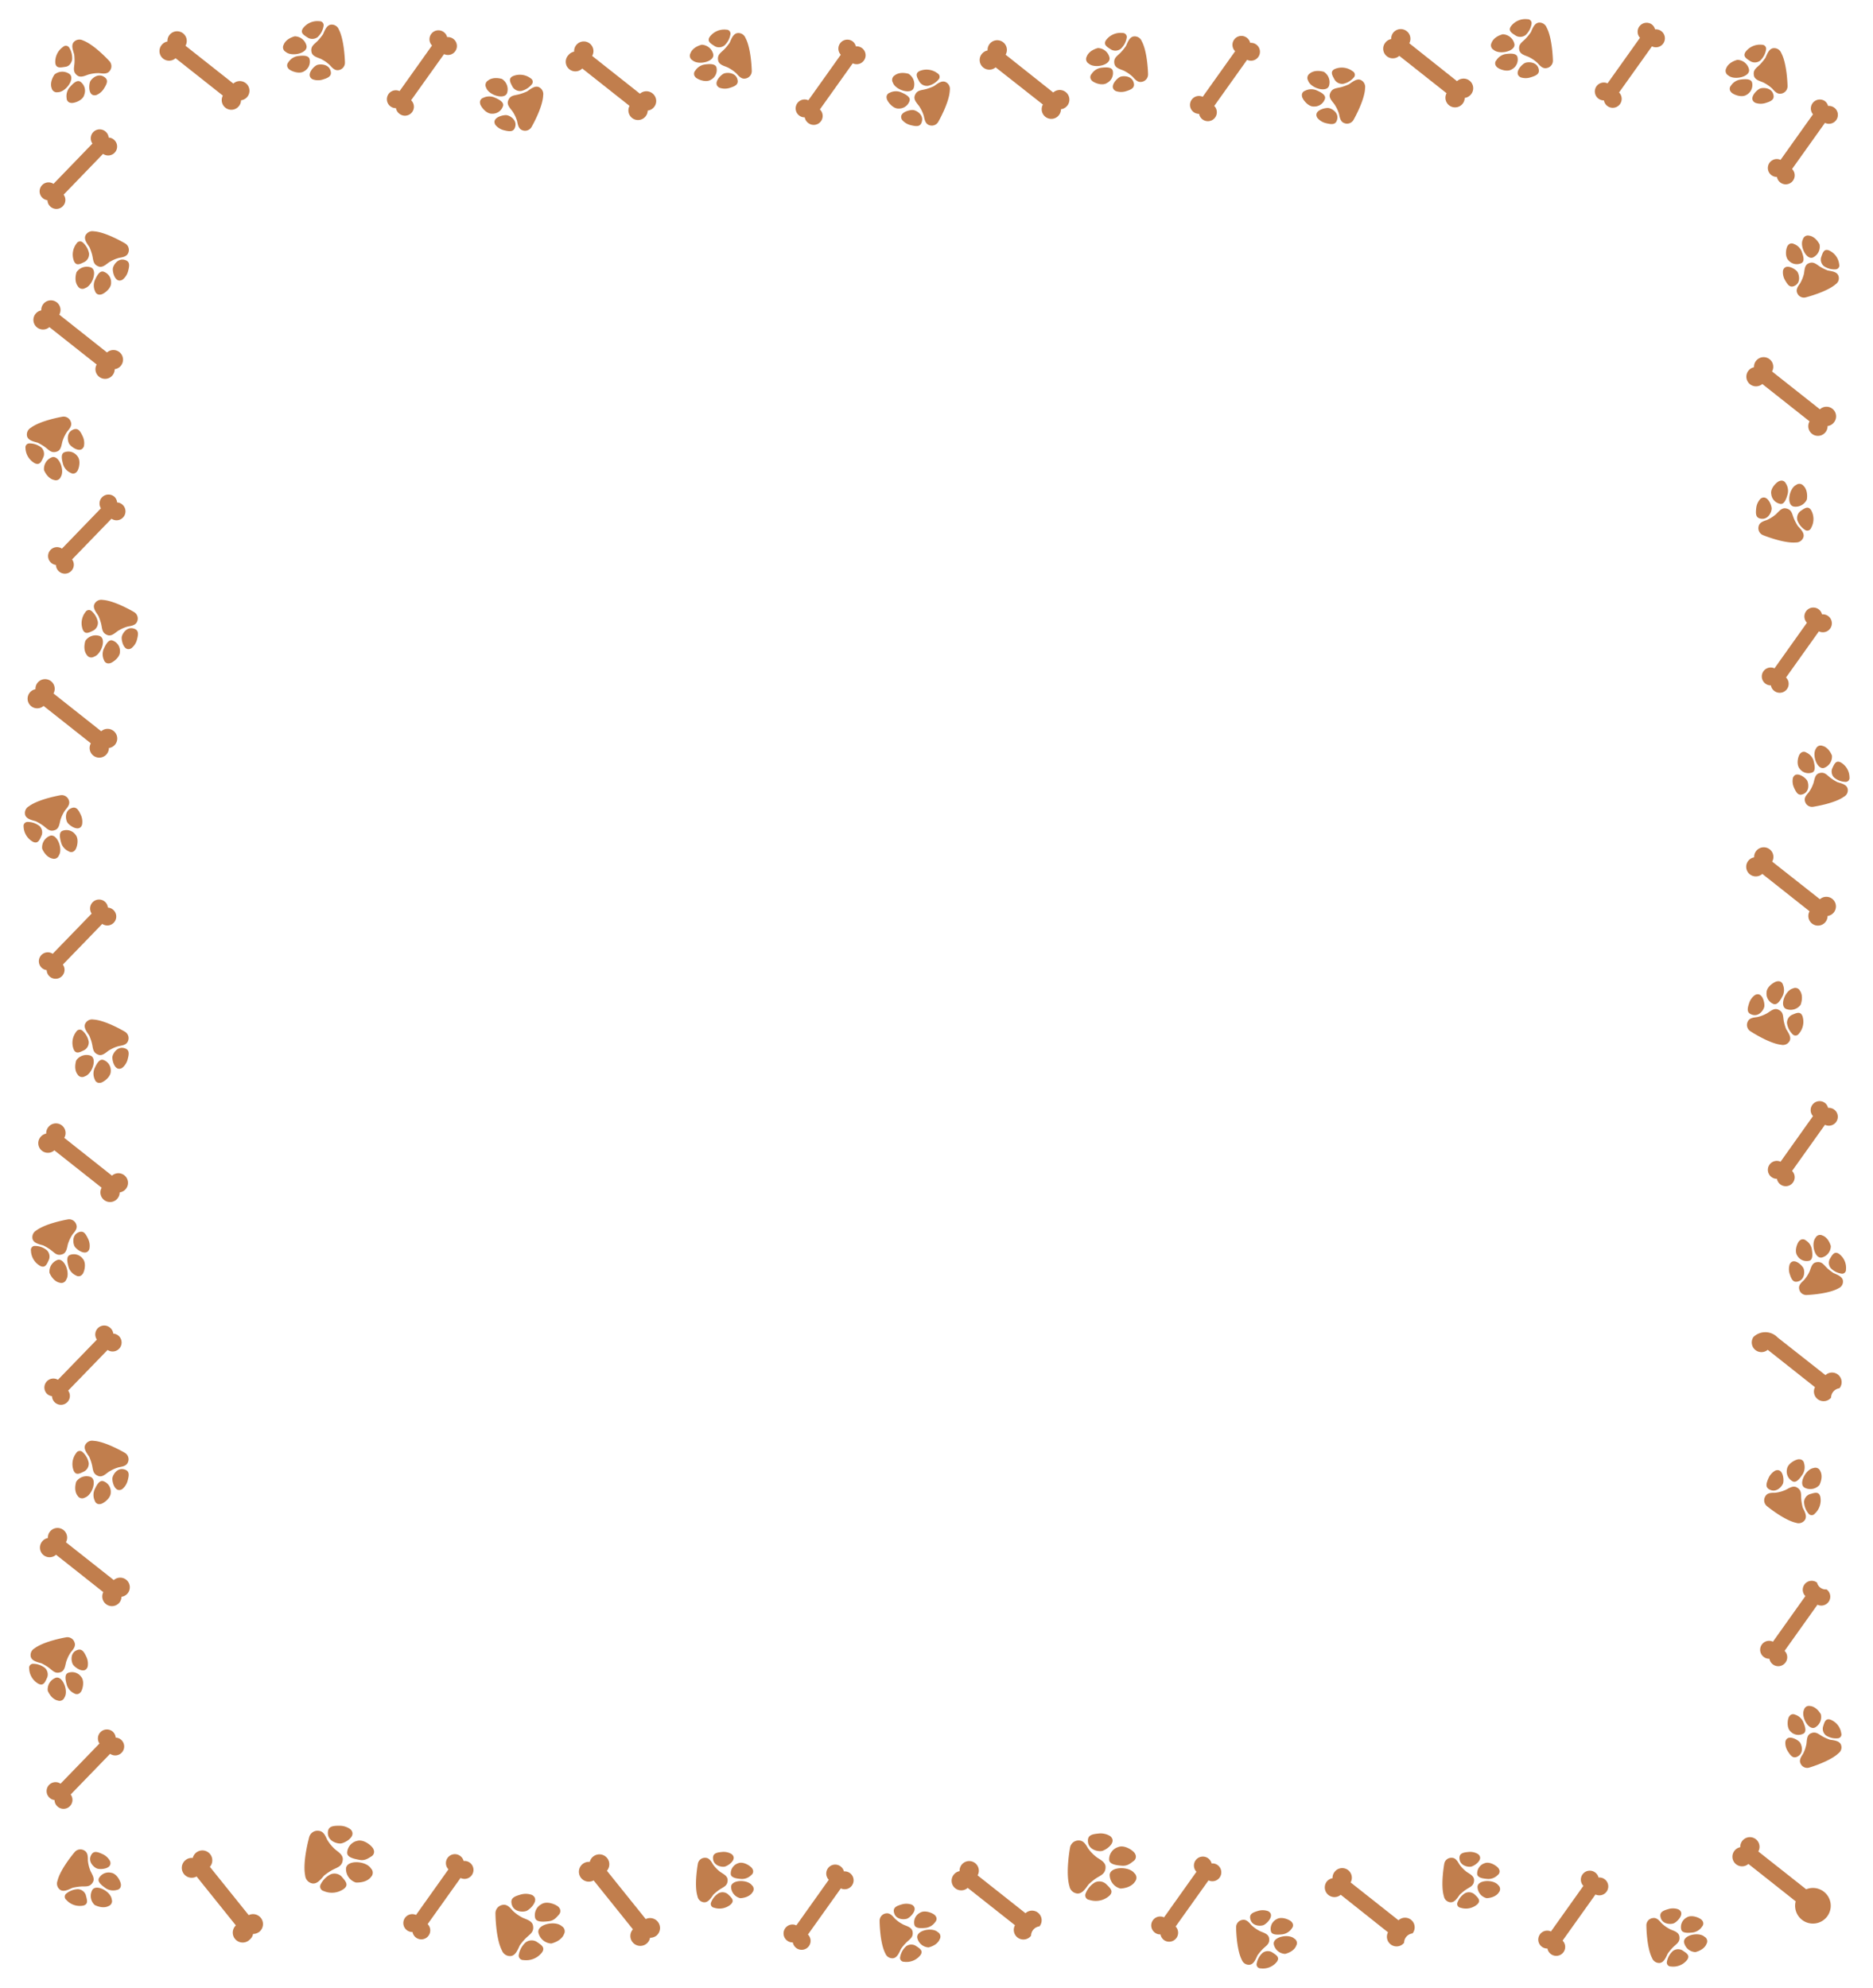 <svg xmlns="http://www.w3.org/2000/svg" viewBox="0 0 519.65 551.44"><defs><style>.cls-1{fill:#c17e4d;}</style></defs><g id="Capa_3" data-name="Capa 3"><path class="cls-1" d="M488.42,138.37a4.46,4.46,0,0,0-1.17,2.59c-.18,1.64-.17,2.84,1.58,2.95s2.64-1.78,2.7-2.76S490.26,136.91,488.42,138.37Z"/><path class="cls-1" d="M493.82,133.4a1.27,1.27,0,0,1,1.6.63,3.77,3.77,0,0,1,.56,3c-.34,1.19-.87,2.9-2,2.75a3.06,3.06,0,0,1-2.56-2.75C491.08,135.33,493.19,133.47,493.82,133.4Z"/><path class="cls-1" d="M498.33,134.52a1.45,1.45,0,0,1,2.05.26s1.3,1.05.93,3.75a3.43,3.43,0,0,1-3.52,2C495.52,140.29,496.32,135.48,498.33,134.52Z"/><path class="cls-1" d="M502.46,146.48a5,5,0,0,0,0-5c-.85-1.25-1.81-.49-3,.34a2.47,2.47,0,0,0-.8,2.48,5.36,5.36,0,0,0,2.27,2.78A1.11,1.11,0,0,0,502.46,146.48Z"/><path class="cls-1" d="M498.27,150.47a2.11,2.11,0,0,0,2.11-1.58c.22-1.06-.66-2-1.6-3a14.24,14.24,0,0,1-1-1.87c-.62-1.39-.57-2.67-2.3-3-1.35-.28-2.23,1.3-3.05,1.87a9.71,9.71,0,0,1-2.25,1.37c-1,.33-2.05.68-2.27,1.75a2.08,2.08,0,0,0,1.27,2.45S494.89,150.79,498.27,150.47Z"/><path class="cls-1" d="M487,28.52a4.44,4.44,0,0,0,2.84.05c1.58-.48,2.67-1,2.08-2.61s-2.67-1.73-3.59-1.4S484.89,27.4,487,28.52Z"/><path class="cls-1" d="M480.26,25.52a1.28,1.28,0,0,1-.05-1.72,3.82,3.82,0,0,1,2.55-1.71c1.23-.16,3-.34,3.33.78a3.08,3.08,0,0,1-1.52,3.43C483.11,27.27,480.57,26.07,480.26,25.52Z"/><path class="cls-1" d="M479.51,20.93a1.46,1.46,0,0,1-.57-2s.45-1.61,3.08-2.33a3.41,3.41,0,0,1,3.18,2.46C485.93,21.24,481.19,22.4,479.51,20.93Z"/><path class="cls-1" d="M488.87,12.42a5,5,0,0,0-4.6,2c-.81,1.27.27,1.86,1.5,2.64a2.45,2.45,0,0,0,2.59-.25A5.39,5.39,0,0,0,490,13.61,1.11,1.11,0,0,0,488.87,12.42Z"/><path class="cls-1" d="M494.19,14.69a2.11,2.11,0,0,0-2.28-1.31c-1.07.21-1.54,1.37-2.09,2.64a15.48,15.48,0,0,1-1.32,1.65c-1,1.11-2.24,1.58-1.88,3.31.27,1.36,2.08,1.54,2.92,2.07a9.64,9.64,0,0,1,2.14,1.52c.71.81,1.44,1.61,2.5,1.4a2.08,2.08,0,0,0,1.76-2.14S495.82,17.67,494.19,14.69Z"/><path class="cls-1" d="M421.87,21.44a4.4,4.4,0,0,0,2.83,0c1.59-.48,2.68-1,2.09-2.62s-2.68-1.72-3.6-1.39S419.79,20.32,421.87,21.44Z"/><path class="cls-1" d="M415.16,18.43a1.27,1.27,0,0,1,0-1.72A3.83,3.83,0,0,1,417.66,15c1.23-.15,3-.34,3.34.78a3.07,3.07,0,0,1-1.52,3.43C418,20.19,415.47,19,415.16,18.43Z"/><path class="cls-1" d="M414.42,13.84a1.44,1.44,0,0,1-.57-2s.44-1.61,3.07-2.33A3.42,3.42,0,0,1,420.11,12C420.83,14.15,416.09,15.31,414.42,13.84Z"/><path class="cls-1" d="M423.78,5.33a5,5,0,0,0-4.61,2c-.81,1.27.28,1.86,1.51,2.64a2.47,2.47,0,0,0,2.59-.25,5.38,5.38,0,0,0,1.66-3.19A1.1,1.1,0,0,0,423.78,5.33Z"/><path class="cls-1" d="M429.09,7.61a2.12,2.12,0,0,0-2.28-1.32c-1.06.22-1.54,1.38-2.09,2.65a14.09,14.09,0,0,1-1.32,1.65c-1,1.11-2.23,1.58-1.88,3.31.28,1.35,2.08,1.54,2.93,2.07a9.52,9.52,0,0,1,2.14,1.52c.71.8,1.43,1.61,2.5,1.39a2.06,2.06,0,0,0,1.75-2.13S430.72,10.59,429.09,7.61Z"/><path class="cls-1" d="M309.54,25.25a4.48,4.48,0,0,0,2.84.06c1.58-.49,2.67-1,2.08-2.62s-2.67-1.72-3.59-1.4S307.47,24.13,309.54,25.25Z"/><path class="cls-1" d="M302.84,22.25a1.27,1.27,0,0,1,0-1.72,3.82,3.82,0,0,1,2.55-1.71c1.23-.16,3-.34,3.33.78A3.07,3.07,0,0,1,307.15,23C305.69,24,303.15,22.8,302.84,22.25Z"/><path class="cls-1" d="M302.09,17.66a1.45,1.45,0,0,1-.57-2s.45-1.61,3.08-2.33a3.41,3.41,0,0,1,3.18,2.46C308.5,18,303.77,19.13,302.09,17.66Z"/><path class="cls-1" d="M311.45,9.15a5,5,0,0,0-4.6,2c-.82,1.27.27,1.86,1.5,2.64a2.46,2.46,0,0,0,2.59-.24,5.43,5.43,0,0,0,1.67-3.19A1.11,1.11,0,0,0,311.45,9.15Z"/><path class="cls-1" d="M316.77,11.43a2.11,2.11,0,0,0-2.28-1.32c-1.07.22-1.54,1.37-2.09,2.64a16.16,16.16,0,0,1-1.32,1.66c-1,1.11-2.24,1.57-1.89,3.3.28,1.36,2.08,1.54,2.93,2.07a9.46,9.46,0,0,1,2.14,1.53c.71.8,1.44,1.61,2.5,1.39a2.08,2.08,0,0,0,1.76-2.14S318.4,14.4,316.77,11.43Z"/><path class="cls-1" d="M199.6,24.33a4.44,4.44,0,0,0,2.83.06c1.59-.49,2.68-1,2.09-2.62s-2.68-1.72-3.6-1.4S197.52,23.21,199.6,24.33Z"/><path class="cls-1" d="M192.89,21.33a1.27,1.27,0,0,1,0-1.72,3.8,3.8,0,0,1,2.54-1.71c1.23-.16,3-.34,3.34.78a3.07,3.07,0,0,1-1.52,3.43C195.75,23.08,193.2,21.88,192.89,21.33Z"/><path class="cls-1" d="M192.15,16.74a1.45,1.45,0,0,1-.57-2s.44-1.61,3.08-2.33a3.41,3.41,0,0,1,3.18,2.46C198.56,17.05,193.82,18.21,192.15,16.74Z"/><path class="cls-1" d="M201.51,8.23a5,5,0,0,0-4.61,2c-.81,1.27.28,1.86,1.51,2.64A2.45,2.45,0,0,0,201,12.6a5.34,5.34,0,0,0,1.66-3.18A1.1,1.1,0,0,0,201.51,8.23Z"/><path class="cls-1" d="M206.82,10.51a2.1,2.1,0,0,0-2.28-1.32c-1.06.21-1.54,1.37-2.09,2.64a14.66,14.66,0,0,1-1.32,1.66c-1,1.11-2.23,1.57-1.88,3.3.28,1.36,2.08,1.54,2.93,2.07a9.89,9.89,0,0,1,2.14,1.52c.71.81,1.43,1.62,2.5,1.4a2.08,2.08,0,0,0,1.75-2.14S208.45,13.48,206.82,10.51Z"/><path class="cls-1" d="M86.73,22a4.44,4.44,0,0,0,2.83.06c1.59-.49,2.68-1,2.09-2.62S89,17.71,88.05,18,84.65,20.87,86.73,22Z"/><path class="cls-1" d="M80,19a1.27,1.27,0,0,1,0-1.72,3.77,3.77,0,0,1,2.54-1.71c1.23-.16,3-.34,3.34.78a3.07,3.07,0,0,1-1.52,3.43C82.88,20.74,80.33,19.54,80,19Z"/><path class="cls-1" d="M79.28,14.4a1.45,1.45,0,0,1-.57-2s.44-1.6,3.07-2.33A3.44,3.44,0,0,1,85,12.54C85.69,14.71,81,15.87,79.28,14.4Z"/><path class="cls-1" d="M88.64,5.89a5,5,0,0,0-4.61,2c-.81,1.28.28,1.86,1.51,2.64a2.46,2.46,0,0,0,2.59-.24,5.38,5.38,0,0,0,1.66-3.19A1.1,1.1,0,0,0,88.64,5.89Z"/><path class="cls-1" d="M94,8.17a2.1,2.1,0,0,0-2.28-1.32c-1.06.22-1.54,1.37-2.09,2.64a14.66,14.66,0,0,1-1.32,1.66c-1,1.11-2.23,1.57-1.88,3.3.28,1.36,2.08,1.54,2.93,2.07a9.49,9.49,0,0,1,2.13,1.53c.72.8,1.44,1.61,2.51,1.39A2.08,2.08,0,0,0,95.7,17.3S95.58,11.15,94,8.17Z"/><path class="cls-1" d="M365.48,32.68a4.43,4.43,0,0,0,2.41,1.49c1.61.38,2.8.53,3.13-1.2s-1.43-2.84-2.39-3S364.26,30.66,365.48,32.68Z"/><path class="cls-1" d="M361.23,26.68a1.27,1.27,0,0,1,.84-1.5,3.8,3.8,0,0,1,3.06-.18c1.14.49,2.77,1.24,2.48,2.37a3.1,3.1,0,0,1-3.06,2.18C362.8,29.64,361.22,27.31,361.23,26.68Z"/><path class="cls-1" d="M362.92,22.35a1.46,1.46,0,0,1,.53-2s1.2-1.16,3.83-.44a3.42,3.42,0,0,1,1.49,3.74C368.29,25.88,363.62,24.47,362.92,22.35Z"/><path class="cls-1" d="M375.31,19.78a5,5,0,0,0-5-.63c-1.35.68-.71,1.74,0,3a2.47,2.47,0,0,0,2.36,1.1,5.35,5.35,0,0,0,3.05-1.9A1.1,1.1,0,0,0,375.31,19.78Z"/><path class="cls-1" d="M378.73,24.45a2.12,2.12,0,0,0-1.29-2.3c-1-.35-2,.4-3.15,1.21a14.5,14.5,0,0,1-2,.76c-1.46.43-2.73.22-3.3,1.89-.46,1.31,1,2.38,1.46,3.27a9.47,9.47,0,0,1,1.07,2.4c.2,1,.42,2.12,1.44,2.47a2.07,2.07,0,0,0,2.6-.95S378.62,27.84,378.73,24.45Z"/><path class="cls-1" d="M250.27,33.24a4.44,4.44,0,0,0,2.42,1.48c1.61.39,2.79.54,3.12-1.19s-1.43-2.84-2.38-3S249.06,31.22,250.27,33.24Z"/><path class="cls-1" d="M246,27.24a1.26,1.26,0,0,1,.83-1.5,3.76,3.76,0,0,1,3.06-.18c1.14.49,2.77,1.24,2.48,2.36a3.07,3.07,0,0,1-3.06,2.19C247.59,30.2,246,27.87,246,27.24Z"/><path class="cls-1" d="M247.72,22.91a1.45,1.45,0,0,1,.52-2s1.2-1.16,3.83-.44a3.41,3.41,0,0,1,1.49,3.73C253.08,26.44,248.41,25,247.72,22.91Z"/><path class="cls-1" d="M260.11,20.34a5,5,0,0,0-5-.63c-1.34.68-.71,1.74,0,3a2.45,2.45,0,0,0,2.35,1.1,5.32,5.32,0,0,0,3.05-1.9A1.1,1.1,0,0,0,260.11,20.34Z"/><path class="cls-1" d="M263.52,25a2.11,2.11,0,0,0-1.29-2.3c-1-.35-2,.4-3.14,1.21a14.33,14.33,0,0,1-2,.76c-1.46.43-2.73.22-3.3,1.89-.45,1.3,1,2.38,1.46,3.27a9.47,9.47,0,0,1,1.07,2.4c.21,1,.42,2.11,1.45,2.47a2.07,2.07,0,0,0,2.6-1S263.41,28.4,263.52,25Z"/><path class="cls-1" d="M137.45,34.65a4.43,4.43,0,0,0,2.41,1.49c1.61.39,2.8.53,3.13-1.19s-1.43-2.85-2.39-3S136.23,32.63,137.45,34.65Z"/><path class="cls-1" d="M133.2,28.66a1.28,1.28,0,0,1,.84-1.51A3.8,3.8,0,0,1,137.1,27c1.14.49,2.77,1.24,2.48,2.36a3.07,3.07,0,0,1-3.06,2.18C134.77,31.62,133.19,29.29,133.2,28.66Z"/><path class="cls-1" d="M134.89,24.33a1.46,1.46,0,0,1,.53-2s1.2-1.16,3.83-.44a3.41,3.41,0,0,1,1.49,3.73C140.26,27.85,135.59,26.44,134.89,24.33Z"/><path class="cls-1" d="M147.28,21.76a5,5,0,0,0-5-.63c-1.35.68-.71,1.74-.05,3a2.47,2.47,0,0,0,2.36,1.11,5.41,5.41,0,0,0,3-1.9A1.1,1.1,0,0,0,147.28,21.76Z"/><path class="cls-1" d="M150.7,26.42a2.11,2.11,0,0,0-1.29-2.29c-1-.36-2,.4-3.15,1.21a13.76,13.76,0,0,1-2,.75c-1.46.44-2.73.23-3.3,1.89-.46,1.31,1,2.39,1.46,3.27a9.66,9.66,0,0,1,1.07,2.4c.2,1.06.42,2.12,1.44,2.48a2.08,2.08,0,0,0,2.6-1S150.59,29.82,150.7,26.42Z"/><path class="cls-1" d="M26.68,26.38a4.43,4.43,0,0,0,2.17-1.83c.87-1.41,1.38-2.49-.16-3.34s-3.15.46-3.62,1.31S24.38,26.9,26.68,26.38Z"/><path class="cls-1" d="M19.65,28.53a1.28,1.28,0,0,1-1.16-1.26,3.82,3.82,0,0,1,.79-3c.82-.92,2-2.24,3-1.61a3.07,3.07,0,0,1,1.11,3.59C23,28,20.25,28.74,19.65,28.53Z"/><path class="cls-1" d="M16.07,25.57a1.46,1.46,0,0,1-1.74-1.12s-.72-1.51.79-3.78a3.41,3.41,0,0,1,4-.25C21.1,21.58,18.3,25.57,16.07,25.57Z"/><path class="cls-1" d="M17.51,13a5,5,0,0,0-2.16,4.52c.23,1.5,1.43,1.22,2.87,1S20,16.63,20,16.63a5.42,5.42,0,0,0-.85-3.5A1.1,1.1,0,0,0,17.51,13Z"/><path class="cls-1" d="M23,11.21a2.12,2.12,0,0,0-2.58.51c-.66.87-.26,2,.16,3.37a13.51,13.51,0,0,1,.1,2.11c-.05,1.52-.64,2.66.76,3.73,1.1.84,2.58-.21,3.57-.37a9.35,9.35,0,0,1,2.61-.26c1.07.13,2.14.27,2.8-.6a2.08,2.08,0,0,0-.08-2.76S26.2,12.38,23,11.21Z"/><path class="cls-1" d="M34,77.58a4.43,4.43,0,0,0,1.54-2.38c.42-1.6.59-2.79-1.13-3.15s-2.88,1.37-3.08,2.32S31.93,78.76,34,77.58Z"/><path class="cls-1" d="M27.89,81.71a1.29,1.29,0,0,1-1.49-.87,3.82,3.82,0,0,1-.11-3.07c.51-1.12,1.29-2.74,2.41-2.42a3.06,3.06,0,0,1,2.12,3.1C30.88,80.2,28.52,81.73,27.89,81.71Z"/><path class="cls-1" d="M23.59,79.93a1.44,1.44,0,0,1-2-.56s-1.14-1.23-.37-3.85A3.43,3.43,0,0,1,25,74.11C27.23,74.63,25.73,79.27,23.59,79.93Z"/><path class="cls-1" d="M21.28,67.49a5,5,0,0,0-.73,5c.65,1.36,1.72.75,3,.11a2.46,2.46,0,0,0,1.15-2.34,5.4,5.4,0,0,0-1.83-3.09A1.1,1.1,0,0,0,21.28,67.49Z"/><path class="cls-1" d="M26,64.16a2.12,2.12,0,0,0-2.32,1.25c-.38,1,.36,2,1.15,3.17a15.62,15.62,0,0,1,.71,2c.4,1.47.17,2.73,1.82,3.34,1.3.48,2.41-1,3.3-1.4a9.53,9.53,0,0,1,2.42-1c1.06-.18,2.13-.37,2.51-1.39a2.09,2.09,0,0,0-.9-2.62S29.4,64.35,26,64.16Z"/><path class="cls-1" d="M36.43,179.83A4.43,4.43,0,0,0,38,177.45c.42-1.61.58-2.79-1.14-3.15s-2.87,1.37-3.07,2.32S34.39,181,36.43,179.83Z"/><path class="cls-1" d="M30.35,184a1.28,1.28,0,0,1-1.49-.86,3.82,3.82,0,0,1-.11-3.07c.51-1.12,1.29-2.74,2.41-2.42a3.06,3.06,0,0,1,2.12,3.09C33.34,182.45,31,184,30.35,184Z"/><path class="cls-1" d="M26.05,182.18a1.44,1.44,0,0,1-2-.57s-1.14-1.22-.37-3.84a3.43,3.43,0,0,1,3.77-1.41C29.69,176.88,28.19,181.52,26.05,182.18Z"/><path class="cls-1" d="M23.74,169.74a5,5,0,0,0-.74,5c.66,1.36,1.73.74,3,.11a2.46,2.46,0,0,0,1.15-2.34,5.38,5.38,0,0,0-1.84-3.09A1.09,1.09,0,0,0,23.74,169.74Z"/><path class="cls-1" d="M28.47,166.41a2.12,2.12,0,0,0-2.32,1.25c-.38,1,.36,2,1.15,3.17a15.62,15.62,0,0,1,.71,2c.4,1.47.17,2.73,1.82,3.34,1.3.48,2.41-1,3.3-1.4a9.53,9.53,0,0,1,2.42-1c1.06-.18,2.13-.37,2.51-1.39a2.09,2.09,0,0,0-.9-2.62S31.86,166.6,28.47,166.41Z"/><path class="cls-1" d="M23.28,123.79a4.44,4.44,0,0,0-.36-2.81c-.71-1.5-1.35-2.51-2.9-1.68s-1.31,2.9-.85,3.76S22.47,126,23.28,123.79Z"/><path class="cls-1" d="M21.29,130.87a1.27,1.27,0,0,1-1.69.29,3.8,3.8,0,0,1-2.07-2.27c-.33-1.19-.78-2.93.28-3.41a3.08,3.08,0,0,1,3.62,1C22.61,127.78,21.79,130.48,21.29,130.87Z"/><path class="cls-1" d="M16.86,132.28a1.45,1.45,0,0,1-1.88.85s-1.66-.21-2.76-2.7a3.43,3.43,0,0,1,2-3.51C16.22,125.89,18.07,130.4,16.86,132.28Z"/><path class="cls-1" d="M7.07,124.26a5,5,0,0,0,2.64,4.27c1.37.61,1.8-.55,2.39-1.88a2.46,2.46,0,0,0-.63-2.52A5.32,5.32,0,0,0,8.08,123,1.09,1.09,0,0,0,7.07,124.26Z"/><path class="cls-1" d="M8.54,118.67a2.13,2.13,0,0,0-1,2.45c.37,1,1.59,1.32,2.93,1.68a15.34,15.34,0,0,1,1.82,1.06c1.25.86,1.89,2,3.55,1.38,1.3-.47,1.22-2.28,1.62-3.2a9.62,9.62,0,0,1,1.19-2.34c.69-.82,1.39-1.65,1-2.68a2.09,2.09,0,0,0-2.38-1.42S11.25,116.62,8.54,118.67Z"/><path class="cls-1" d="M497.44,215.77a4.32,4.32,0,0,0,.3,2.73c.66,1.45,1.25,2.44,2.76,1.67s1.33-2.77.9-3.61S498.26,213.64,497.44,215.77Z"/><path class="cls-1" d="M499.5,209a1.24,1.24,0,0,1,1.65-.25,3.65,3.65,0,0,1,2,2.23c.3,1.16.69,2.85-.34,3.29a3,3,0,0,1-3.48-1C498.17,211.92,499,209.34,499.5,209Z"/><path class="cls-1" d="M503.81,207.7a1.41,1.41,0,0,1,1.84-.79s1.6.23,2.61,2.66a3.32,3.32,0,0,1-2,3.36C504.3,213.88,502.61,209.48,503.81,207.7Z"/><path class="cls-1" d="M513.12,215.63a4.8,4.8,0,0,0-2.47-4.17c-1.32-.62-1.75.49-2.34,1.77a2.37,2.37,0,0,0,.55,2.45,5.17,5.17,0,0,0,3.26,1.2A1.07,1.07,0,0,0,513.12,215.63Z"/><path class="cls-1" d="M511.58,221a2,2,0,0,0,1-2.35c-.34-1-1.51-1.31-2.79-1.68a13.61,13.61,0,0,1-1.75-1.07c-1.19-.85-1.78-1.94-3.4-1.4-1.27.43-1.22,2.19-1.63,3.06a8.92,8.92,0,0,1-1.2,2.24c-.68.78-1.37,1.57-1,2.57A2,2,0,0,0,503,223.8S508.93,222.93,511.58,221Z"/><path class="cls-1" d="M494.68,75.05a4.31,4.31,0,0,0,.57,2.68c.8,1.39,1.49,2.31,2.92,1.4s1-2.9.53-3.69S495.29,72.85,494.68,75.05Z"/><path class="cls-1" d="M496.05,68.08a1.24,1.24,0,0,1,1.61-.42,3.71,3.71,0,0,1,2.17,2c.41,1.13,1,2.76,0,3.31a3,3,0,0,1-3.56-.69C495,71.15,495.6,68.49,496.05,68.08Z"/><path class="cls-1" d="M500.21,66.38a1.41,1.41,0,0,1,1.75-1s1.61.07,2.86,2.39a3.31,3.31,0,0,1-1.62,3.54C501.32,72.49,499.19,68.28,500.21,66.38Z"/><path class="cls-1" d="M510.27,73.35a4.81,4.81,0,0,0-2.88-3.91c-1.37-.49-1.69.66-2.15,2a2.37,2.37,0,0,0,.79,2.39,5.19,5.19,0,0,0,3.37.87A1.07,1.07,0,0,0,510.27,73.35Z"/><path class="cls-1" d="M509.28,78.85a2,2,0,0,0,.74-2.44c-.43-1-1.63-1.15-2.94-1.39a14.09,14.09,0,0,1-1.85-.88c-1.27-.74-2-1.76-3.52-1.06-1.22.56-1,2.3-1.31,3.21a9.48,9.48,0,0,1-1,2.34c-.61.85-1.21,1.71-.77,2.67a2,2,0,0,0,2.39,1.18S506.82,81,509.28,78.85Z"/><path class="cls-1" d="M485.08,102.84a2.68,2.68,0,0,0,3.86,3.68l13.11,10.36a2.68,2.68,0,1,0,5,1.3,2.64,2.64,0,0,0,1.76-1,2.67,2.67,0,0,0-3.89-3.64l-13.28-10.5a2.67,2.67,0,1,0-5-1.17A2.62,2.62,0,0,0,485.08,102.84Z"/><path class="cls-1" d="M272.37,15a2.68,2.68,0,0,0,3.86,3.68L289.35,29a2.67,2.67,0,1,0,5,1.3,2.68,2.68,0,1,0-2.14-4.64L279,15.17A2.68,2.68,0,1,0,274,14,2.72,2.72,0,0,0,272.37,15Z"/><path class="cls-1" d="M157.69,15.3A2.67,2.67,0,0,0,161.54,19l13.12,10.37a2.67,2.67,0,0,0,4.46,2.9,2.62,2.62,0,0,0,.58-1.6A2.67,2.67,0,0,0,181,25.89a2.68,2.68,0,0,0-3.45.11L164.29,15.51a2.68,2.68,0,1,0-5-1.18A2.64,2.64,0,0,0,157.69,15.3Z"/><path class="cls-1" d="M9.85,87.07a2.67,2.67,0,0,0,3.85,3.67l13.12,10.37a2.67,2.67,0,1,0,5,1.3,2.67,2.67,0,1,0-2.13-4.64L16.45,87.28a2.67,2.67,0,1,0-5-1.18A2.63,2.63,0,0,0,9.85,87.07Z"/><path class="cls-1" d="M8.24,192.15a2.67,2.67,0,0,0,3.85,3.67l13.12,10.37a2.67,2.67,0,1,0,5,1.3,2.64,2.64,0,0,0,1.76-1,2.68,2.68,0,0,0-3.89-3.65L14.84,192.36a2.67,2.67,0,1,0-5-1.18A2.68,2.68,0,0,0,8.24,192.15Z"/><path class="cls-1" d="M44.86,12.47a2.67,2.67,0,0,0,3.85,3.68L61.83,26.52a2.67,2.67,0,0,0,4.46,2.9,2.62,2.62,0,0,0,.58-1.6,2.67,2.67,0,0,0,1.32-4.75,2.68,2.68,0,0,0-3.45.11L51.46,12.69a2.68,2.68,0,1,0-5-1.18A2.67,2.67,0,0,0,44.86,12.47Z"/><path class="cls-1" d="M384.37,11.81a2.67,2.67,0,0,0,3.85,3.68l13.12,10.37a2.67,2.67,0,0,0,4.46,2.9,2.71,2.71,0,0,0,.58-1.6,2.7,2.7,0,0,0,1.75-1,2.67,2.67,0,0,0-3.89-3.64L391,12a2.68,2.68,0,0,0-4.45-2.94,2.7,2.7,0,0,0-.57,1.77A2.67,2.67,0,0,0,384.37,11.81Z"/><path class="cls-1" d="M504.55,169a2.48,2.48,0,0,0-3.23,3.74l-9,12.65a2.48,2.48,0,1,0-1,4.73,2.45,2.45,0,0,0,1,1.58,2.48,2.48,0,0,0,3.2-3.77l9.12-12.8a2.49,2.49,0,1,0,.86-4.71A2.43,2.43,0,0,0,504.55,169Z"/><path class="cls-1" d="M506.24,28A2.49,2.49,0,0,0,503,31.71l-9,12.64a2.48,2.48,0,1,0-1,4.73,2.48,2.48,0,0,0,4.47,1,2.5,2.5,0,0,0-.27-3.2l9.12-12.8a2.48,2.48,0,0,0,2.53-4.25,2.5,2.5,0,0,0-1.67-.45A2.46,2.46,0,0,0,506.24,28Z"/><path class="cls-1" d="M458.22,6.73A2.49,2.49,0,0,0,455,10.48l-9,12.64a2.48,2.48,0,1,0-1,4.73,2.48,2.48,0,0,0,4.47,1,2.5,2.5,0,0,0-.27-3.2l9.12-12.79a2.49,2.49,0,1,0,.86-4.71A2.46,2.46,0,0,0,458.22,6.73Z"/><path class="cls-1" d="M345.91,10.46a2.48,2.48,0,0,0-3.23,3.75l-9,12.64a2.48,2.48,0,1,0-1,4.73,2.48,2.48,0,1,0,4.2-2.19L346,16.59a2.48,2.48,0,1,0,.86-4.7A2.5,2.5,0,0,0,345.91,10.46Z"/><path class="cls-1" d="M236.5,11.43a2.49,2.49,0,0,0-3.23,3.75l-9,12.64a2.48,2.48,0,1,0-1,4.73,2.47,2.47,0,0,0,1,1.59,2.48,2.48,0,0,0,3.2-3.78l9.12-12.8a2.48,2.48,0,1,0,.86-4.7A2.46,2.46,0,0,0,236.5,11.43Z"/><path class="cls-1" d="M123.09,8.88a2.48,2.48,0,0,0-3.23,3.74l-9,12.65a2.48,2.48,0,1,0-1,4.73,2.47,2.47,0,0,0,1,1.59,2.48,2.48,0,0,0,3.2-3.78L123.2,15a2.48,2.48,0,1,0,.86-4.7A2.46,2.46,0,0,0,123.09,8.88Z"/><path class="cls-1" d="M29.4,36.6a2.48,2.48,0,0,0-3.75,3.22L14.84,51a2.48,2.48,0,1,0-1.67,4.53,2.48,2.48,0,0,0,4.27,1.66A2.47,2.47,0,0,0,17.65,54L28.59,42.68a2.48,2.48,0,0,0,3.13-3.83,2.42,2.42,0,0,0-1.57-.69A2.5,2.5,0,0,0,29.4,36.6Z"/><path class="cls-1" d="M31.76,137.81A2.49,2.49,0,0,0,28,141L17.19,152.18a2.48,2.48,0,1,0-1.67,4.53A2.48,2.48,0,1,0,20,155.18l10.93-11.29a2.48,2.48,0,1,0,1.56-4.52A2.49,2.49,0,0,0,31.76,137.81Z"/><path class="cls-1" d="M492.54,407.93a4.42,4.42,0,0,0-1.89,2.12c-.66,1.51-1,2.66.63,3.28s3.05-.91,3.4-1.82S494.74,407.08,492.54,407.93Z"/><path class="cls-1" d="M499.18,404.8a1.27,1.27,0,0,1,1.34,1.08,3.8,3.8,0,0,1-.37,3.05c-.68,1-1.7,2.51-2.76,2a3.08,3.08,0,0,1-1.61-3.39C496,405.82,498.56,404.67,499.18,404.8Z"/><path class="cls-1" d="M503.15,407.22a1.45,1.45,0,0,1,1.88.86s.93,1.38-.24,3.85a3.42,3.42,0,0,1-3.94.82C498.74,411.89,500.94,407.53,503.15,407.22Z"/><path class="cls-1" d="M503.51,419.86a5,5,0,0,0,1.5-4.78c-.44-1.45-1.59-1-3-.58a2.45,2.45,0,0,0-1.49,2.13,5.37,5.37,0,0,0,1.33,3.33A1.1,1.1,0,0,0,503.51,419.86Z"/><path class="cls-1" d="M498.33,422.42a2.11,2.11,0,0,0,2.48-.88c.53-1,0-2.06-.64-3.31a15.07,15.07,0,0,1-.4-2.07c-.17-1.51.25-2.73-1.28-3.58-1.21-.68-2.53.57-3.48.87a9.67,9.67,0,0,1-2.55.63c-1.07,0-2.16,0-2.69,1a2.09,2.09,0,0,0,.48,2.73S495,421.71,498.33,422.42Z"/><path class="cls-1" d="M486.93,276a4.41,4.41,0,0,0-1.66,2.3c-.51,1.58-.74,2.75,1,3.21s2.94-1.22,3.2-2.16S489,274.93,486.93,276Z"/><path class="cls-1" d="M493.22,272.2a1.28,1.28,0,0,1,1.44.94,3.81,3.81,0,0,1-.05,3.07c-.57,1.1-1.44,2.67-2.54,2.29a3.07,3.07,0,0,1-1.95-3.2C490.15,273.54,492.59,272.14,493.22,272.2Z"/><path class="cls-1" d="M497.41,274.2a1.45,1.45,0,0,1,2,.67s1.07,1.28.16,3.85a3.43,3.43,0,0,1-3.84,1.22C493.5,279.29,495.25,274.74,497.41,274.2Z"/><path class="cls-1" d="M499.07,286.75a5,5,0,0,0,1-4.92c-.58-1.39-1.68-.84-3-.27a2.47,2.47,0,0,0-1.28,2.27,5.4,5.4,0,0,0,1.67,3.18A1.1,1.1,0,0,0,499.07,286.75Z"/><path class="cls-1" d="M494.17,289.81a2.11,2.11,0,0,0,2.38-1.12c.43-1-.25-2.05-1-3.23a14.17,14.17,0,0,1-.61-2c-.32-1.48,0-2.74-1.64-3.43-1.27-.55-2.45.83-3.37,1.22a9.57,9.57,0,0,1-2.47.89c-1.07.13-2.14.26-2.57,1.26a2.08,2.08,0,0,0,.75,2.66S490.79,289.45,494.17,289.81Z"/><path class="cls-1" d="M33.88,296.23a4.43,4.43,0,0,0,1.54-2.38c.42-1.6.59-2.79-1.13-3.15s-2.87,1.37-3.08,2.32S31.84,297.41,33.88,296.23Z"/><path class="cls-1" d="M27.8,300.36a1.28,1.28,0,0,1-1.48-.87,3.82,3.82,0,0,1-.12-3.07c.52-1.12,1.29-2.74,2.42-2.42a3.06,3.06,0,0,1,2.11,3.1C30.8,298.85,28.43,300.38,27.8,300.36Z"/><path class="cls-1" d="M23.51,298.58a1.45,1.45,0,0,1-2-.57s-1.14-1.22-.37-3.84a3.43,3.43,0,0,1,3.77-1.41C27.14,293.28,25.64,297.92,23.51,298.58Z"/><path class="cls-1" d="M21.19,286.14a5,5,0,0,0-.73,5c.65,1.36,1.72.75,3,.11a2.46,2.46,0,0,0,1.15-2.34,5.4,5.4,0,0,0-1.83-3.09A1.11,1.11,0,0,0,21.19,286.14Z"/><path class="cls-1" d="M25.92,282.81a2.12,2.12,0,0,0-2.32,1.25c-.38,1,.36,2,1.15,3.17a14,14,0,0,1,.71,2c.4,1.47.17,2.73,1.83,3.34,1.3.48,2.4-1,3.29-1.4a9.48,9.48,0,0,1,2.43-1c1.06-.18,2.12-.37,2.5-1.39a2.08,2.08,0,0,0-.9-2.62S29.31,283,25.92,282.81Z"/><path class="cls-1" d="M33.88,413.09a4.48,4.48,0,0,0,1.54-2.39c.42-1.6.59-2.78-1.13-3.15s-2.87,1.37-3.08,2.33S31.84,414.26,33.88,413.09Z"/><path class="cls-1" d="M27.8,417.21a1.27,1.27,0,0,1-1.48-.86,3.82,3.82,0,0,1-.12-3.07c.52-1.13,1.29-2.74,2.42-2.43a3.07,3.07,0,0,1,2.11,3.1C30.8,415.7,28.43,417.23,27.8,417.21Z"/><path class="cls-1" d="M23.51,415.43a1.45,1.45,0,0,1-2-.56s-1.14-1.22-.37-3.84a3.43,3.43,0,0,1,3.77-1.42C27.14,410.14,25.64,414.78,23.51,415.43Z"/><path class="cls-1" d="M21.19,403a5,5,0,0,0-.73,5c.65,1.35,1.72.74,3,.1a2.45,2.45,0,0,0,1.15-2.33,5.4,5.4,0,0,0-1.83-3.09A1.11,1.11,0,0,0,21.19,403Z"/><path class="cls-1" d="M25.92,399.67a2.12,2.12,0,0,0-2.32,1.25c-.38,1,.36,2,1.15,3.17a13.46,13.46,0,0,1,.71,2c.4,1.46.17,2.73,1.83,3.34,1.3.48,2.4-1,3.29-1.4A9.48,9.48,0,0,1,33,407c1.06-.19,2.12-.38,2.5-1.4a2.08,2.08,0,0,0-.9-2.62S29.31,399.85,25.92,399.67Z"/><path class="cls-1" d="M22.76,228.79A4.44,4.44,0,0,0,22.4,226c-.71-1.5-1.35-2.51-2.9-1.68s-1.31,2.9-.85,3.76S22,231,22.76,228.79Z"/><path class="cls-1" d="M20.77,235.87a1.27,1.27,0,0,1-1.69.29A3.8,3.8,0,0,1,17,233.89c-.33-1.19-.78-2.93.28-3.41a3.08,3.08,0,0,1,3.62,1C22.09,232.78,21.27,235.48,20.77,235.87Z"/><path class="cls-1" d="M16.34,237.28a1.45,1.45,0,0,1-1.88.85s-1.66-.21-2.76-2.7a3.43,3.43,0,0,1,2-3.51C15.71,230.89,17.55,235.4,16.34,237.28Z"/><path class="cls-1" d="M6.55,229.26a5,5,0,0,0,2.64,4.27c1.38.61,1.8-.55,2.39-1.88a2.45,2.45,0,0,0-.62-2.52A5.36,5.36,0,0,0,7.56,228,1.1,1.1,0,0,0,6.55,229.26Z"/><path class="cls-1" d="M8,223.67a2.11,2.11,0,0,0-1,2.45c.37,1,1.58,1.32,2.92,1.68a15.91,15.91,0,0,1,1.83,1.06c1.25.86,1.89,2,3.54,1.38,1.3-.47,1.22-2.28,1.62-3.2a9.8,9.8,0,0,1,1.2-2.34c.69-.82,1.38-1.65,1-2.68a2.08,2.08,0,0,0-2.37-1.42S10.73,221.62,8,223.67Z"/><path class="cls-1" d="M24.8,346.45a4.44,4.44,0,0,0-.36-2.81c-.72-1.5-1.35-2.51-2.9-1.68s-1.31,2.9-.85,3.76S24,348.67,24.8,346.45Z"/><path class="cls-1" d="M22.81,353.53a1.28,1.28,0,0,1-1.69.29,3.8,3.8,0,0,1-2.07-2.27c-.33-1.19-.78-2.93.28-3.41a3.08,3.08,0,0,1,3.62,1C24.13,350.45,23.31,353.14,22.81,353.53Z"/><path class="cls-1" d="M18.38,354.94a1.45,1.45,0,0,1-1.88.85s-1.66-.2-2.76-2.7a3.43,3.43,0,0,1,2-3.51C17.74,348.55,19.59,353.06,18.38,354.94Z"/><path class="cls-1" d="M8.59,346.92a5,5,0,0,0,2.64,4.27c1.37.61,1.8-.55,2.39-1.88a2.46,2.46,0,0,0-.63-2.52,5.32,5.32,0,0,0-3.39-1.18A1.09,1.09,0,0,0,8.59,346.92Z"/><path class="cls-1" d="M10.06,341.33a2.13,2.13,0,0,0-1,2.45c.37,1,1.59,1.32,2.92,1.68a15,15,0,0,1,1.83,1.06c1.25.86,1.89,2,3.55,1.38,1.3-.47,1.22-2.28,1.62-3.2a9.62,9.62,0,0,1,1.19-2.34c.69-.82,1.39-1.65,1-2.68a2.09,2.09,0,0,0-2.38-1.42S12.77,339.28,10.06,341.33Z"/><path class="cls-1" d="M24.31,462.37a4.44,4.44,0,0,0-.36-2.81c-.71-1.5-1.35-2.51-2.9-1.68s-1.31,2.9-.85,3.76S23.5,464.58,24.31,462.37Z"/><path class="cls-1" d="M22.32,469.44a1.27,1.27,0,0,1-1.69.3,3.83,3.83,0,0,1-2.07-2.27c-.33-1.19-.78-2.93.28-3.41a3.08,3.08,0,0,1,3.62,1C23.64,466.36,22.82,469.05,22.32,469.44Z"/><path class="cls-1" d="M17.89,470.85a1.44,1.44,0,0,1-1.88.85s-1.66-.2-2.76-2.7a3.43,3.43,0,0,1,2-3.51C17.25,464.46,19.1,469,17.89,470.85Z"/><path class="cls-1" d="M8.1,462.84a5,5,0,0,0,2.64,4.26c1.37.62,1.8-.54,2.39-1.87a2.48,2.48,0,0,0-.63-2.53,5.38,5.38,0,0,0-3.39-1.18A1.1,1.1,0,0,0,8.1,462.84Z"/><path class="cls-1" d="M9.57,457.25a2.11,2.11,0,0,0-1,2.44c.37,1,1.59,1.33,2.93,1.69a13.85,13.85,0,0,1,1.82,1.06c1.26.86,1.89,2,3.55,1.38,1.3-.47,1.22-2.29,1.62-3.2a9.44,9.44,0,0,1,1.19-2.34c.69-.82,1.39-1.66,1-2.68a2.08,2.08,0,0,0-2.38-1.42S12.28,455.2,9.57,457.25Z"/><path class="cls-1" d="M495.34,483.12a4.33,4.33,0,0,0,.67,2.66c.86,1.35,1.59,2.25,3,1.28s.92-2.94.38-3.71S495.86,480.9,495.34,483.12Z"/><path class="cls-1" d="M496.43,476.1a1.23,1.23,0,0,1,1.59-.48,3.69,3.69,0,0,1,2.24,1.94c.46,1.11,1.09,2.72.13,3.31a3,3,0,0,1-3.59-.54C495.52,479.21,496,476.54,496.43,476.1Z"/><path class="cls-1" d="M500.52,474.24a1.41,1.41,0,0,1,1.71-1s1.61,0,2.95,2.27a3.31,3.31,0,0,1-1.48,3.6C501.87,480.3,499.57,476.18,500.52,474.24Z"/><path class="cls-1" d="M510.84,480.79a4.78,4.78,0,0,0-3-3.78c-1.4-.44-1.67.73-2.08,2.07a2.37,2.37,0,0,0,.89,2.35,5.21,5.21,0,0,0,3.4.74A1.07,1.07,0,0,0,510.84,480.79Z"/><path class="cls-1" d="M510.08,486.33a2,2,0,0,0,.64-2.46c-.47-.94-1.67-1.09-3-1.28a13.49,13.49,0,0,1-1.87-.81c-1.3-.68-2.05-1.67-3.57-.91-1.19.61-.9,2.34-1.18,3.26a9.3,9.3,0,0,1-.87,2.38c-.57.87-1.14,1.75-.67,2.69a2,2,0,0,0,2.45,1.1S507.71,488.61,510.08,486.33Z"/><path class="cls-1" d="M496.55,350.67a4.35,4.35,0,0,0,0,2.75c.5,1.52,1,2.56,2.57,1.95s1.61-2.62,1.27-3.5S497.59,348.65,496.55,350.67Z"/><path class="cls-1" d="M499.31,344.13a1.23,1.23,0,0,1,1.66-.08,3.65,3.65,0,0,1,1.7,2.42c.18,1.19.4,2.91-.67,3.24a3,3,0,0,1-3.35-1.39C497.67,346.93,498.78,344.44,499.31,344.13Z"/><path class="cls-1" d="M503.73,343.31a1.39,1.39,0,0,1,1.9-.59s1.57.39,2.32,2.92a3.3,3.3,0,0,1-2.31,3.13C503.57,349.51,502.34,345,503.73,343.31Z"/><path class="cls-1" d="M512.15,352.17a4.8,4.8,0,0,0-2-4.41c-1.24-.75-1.79.31-2.51,1.52a2.36,2.36,0,0,0,.29,2.49,5.17,5.17,0,0,0,3.12,1.54A1.06,1.06,0,0,0,512.15,352.17Z"/><path class="cls-1" d="M510.07,357.36a2,2,0,0,0,1.22-2.23c-.23-1-1.36-1.46-2.6-2a15.38,15.38,0,0,1-1.63-1.24c-1.09-1-1.57-2.12-3.23-1.74-1.31.29-1.44,2-1.94,2.87a9.45,9.45,0,0,1-1.42,2.1c-.77.71-1.53,1.42-1.3,2.45a2,2,0,0,0,2.11,1.65S507.23,359,510.07,357.36Z"/><path class="cls-1" d="M486.58,370.74a2.68,2.68,0,0,0,3.86,3.68l13.11,10.37a2.68,2.68,0,0,0,4.47,2.9,2.67,2.67,0,0,1,2.33-2.6,2.67,2.67,0,0,0-3.89-3.64L493.19,371a4.73,4.73,0,0,0-6.61-.22Z"/><path class="cls-1" d="M485.08,238.74a2.67,2.67,0,0,0,3.86,3.67l13.11,10.37a2.67,2.67,0,1,0,5,1.3,2.67,2.67,0,1,0-2.13-4.64L491.68,239a2.67,2.67,0,1,0-5-1.18A2.63,2.63,0,0,0,485.08,238.74Z"/><path class="cls-1" d="M11.23,315.41a2.67,2.67,0,0,0,3.85,3.68L28.2,329.46a2.67,2.67,0,1,0,5,1.3,2.67,2.67,0,1,0-2.13-4.64L17.83,315.63a2.67,2.67,0,0,0-4.44-2.95,2.65,2.65,0,0,0-.57,1.77A2.66,2.66,0,0,0,11.23,315.41Z"/><path class="cls-1" d="M11.69,427.6a2.67,2.67,0,0,0,3.86,3.67l13.11,10.37a2.68,2.68,0,0,0,4.47,2.9,2.61,2.61,0,0,0,.57-1.6,2.67,2.67,0,1,0-2.13-4.64L18.29,427.81a2.67,2.67,0,1,0-5-1.18A2.63,2.63,0,0,0,11.69,427.6Z"/><path class="cls-1" d="M504.13,439a2.48,2.48,0,0,0-3.24,3.74l-9,12.65a2.48,2.48,0,0,0-2.49,4.27,2.42,2.42,0,0,0,1.51.46,2.49,2.49,0,1,0,4.21-2.19l9.12-12.8a2.48,2.48,0,0,0,2.52-4.25,2.46,2.46,0,0,1-2.63-1.88Z"/><path class="cls-1" d="M506.2,305.86A2.48,2.48,0,0,0,503,309.6l-9,12.65a2.48,2.48,0,0,0-2.48,4.27A2.42,2.42,0,0,0,493,327a2.48,2.48,0,1,0,4.2-2.19l9.12-12.8a2.48,2.48,0,1,0,.86-4.7A2.41,2.41,0,0,0,506.2,305.86Z"/><path class="cls-1" d="M29.19,250.2a2.49,2.49,0,0,0-3.76,3.22L14.62,264.57a2.48,2.48,0,0,0-3.09,3.85,2.43,2.43,0,0,0,1.42.68,2.48,2.48,0,1,0,4.49-1.53l10.93-11.29a2.48,2.48,0,1,0,1.56-4.52A2.49,2.49,0,0,0,29.19,250.2Z"/><path class="cls-1" d="M30.63,368.38a2.48,2.48,0,0,0-3.75,3.21L16.07,382.74A2.49,2.49,0,0,0,13,386.6a2.55,2.55,0,0,0,1.43.68,2.48,2.48,0,1,0,4.48-1.54l10.94-11.28A2.49,2.49,0,0,0,33,370.63a2.53,2.53,0,0,0-1.58-.7A2.43,2.43,0,0,0,30.63,368.38Z"/><path class="cls-1" d="M31.36,480.41a2.49,2.49,0,0,0-3.76,3.22L16.8,494.78a2.48,2.48,0,0,0-3.1,3.85,2.4,2.4,0,0,0,1.43.68,2.42,2.42,0,0,0,.75,1.72,2.48,2.48,0,0,0,3.73-3.25l10.94-11.29a2.48,2.48,0,0,0,3.13-3.83A2.44,2.44,0,0,0,32.1,482,2.49,2.49,0,0,0,31.36,480.41Z"/><path class="cls-1" d="M481.23,513.37a2.67,2.67,0,0,0,3.85,3.67l13.12,10.37a4.94,4.94,0,1,0,2.91-3.34l-13.28-10.49a2.67,2.67,0,1,0-5-1.18A2.63,2.63,0,0,0,481.23,513.37Z"/><path class="cls-1" d="M30.53,516.24a4.45,4.45,0,0,0-2.08-1.93c-1.51-.69-2.64-1.06-3.3.57s.85,3.07,1.76,3.43S31.33,518.45,30.53,516.24Z"/><path class="cls-1" d="M33.54,522.94a1.27,1.27,0,0,1-1.11,1.31,3.77,3.77,0,0,1-3-.41c-1-.71-2.48-1.75-2-2.8a3.05,3.05,0,0,1,3.41-1.55C32.57,519.73,33.67,522.32,33.54,522.94Z"/><path class="cls-1" d="M31,526.86a1.45,1.45,0,0,1-.89,1.86s-1.41.91-3.85-.3a3.43,3.43,0,0,1-.74-4C26.46,522.37,30.77,524.65,31,526.86Z"/><path class="cls-1" d="M18.39,527a5,5,0,0,0,4.76,1.58c1.45-.41,1-1.57.63-3a2.46,2.46,0,0,0-2.1-1.54,5.36,5.36,0,0,0-3.36,1.28A1.1,1.1,0,0,0,18.39,527Z"/><path class="cls-1" d="M15.94,521.76a2.11,2.11,0,0,0,.82,2.5c.94.54,2.07,0,3.32-.59a14.63,14.63,0,0,1,2.09-.35c1.51-.15,2.72.3,3.6-1.22.7-1.2-.53-2.54-.81-3.49a9.75,9.75,0,0,1-.58-2.56c0-1.08,0-2.16-.94-2.71a2.08,2.08,0,0,0-2.74.43S16.7,518.45,15.94,521.76Z"/><path class="cls-1" d="M203,514.32a4.27,4.27,0,0,0-2.68-.6c-1.59.15-2.72.4-2.47,2.08s2.2,2.14,3.13,2S204.75,515.77,203,514.32Z"/><path class="cls-1" d="M208.77,518.45a1.22,1.22,0,0,1-.29,1.63,3.63,3.63,0,0,1-2.74,1.13c-1.19-.09-2.91-.26-3-1.38a3,3,0,0,1,2.1-3C206.41,516.24,208.58,517.86,208.77,518.45Z"/><path class="cls-1" d="M208.59,522.93a1.4,1.4,0,0,1,.16,2s-.73,1.44-3.36,1.61a3.3,3.3,0,0,1-2.54-2.94C202.59,521.41,207.29,521.22,208.59,522.93Z"/><path class="cls-1" d="M198.1,529.18a4.8,4.8,0,0,0,4.74-1c1-1.05.1-1.81-.92-2.78a2.35,2.35,0,0,0-2.49-.27,5.19,5.19,0,0,0-2.19,2.7A1.06,1.06,0,0,0,198.1,529.18Z"/><path class="cls-1" d="M193.51,526a2,2,0,0,0,1.9,1.68c1.06,0,1.73-1,2.49-2.1a13.58,13.58,0,0,1,1.57-1.31c1.19-.85,2.41-1.06,2.41-2.76,0-1.34-1.67-1.86-2.37-2.52a9.34,9.34,0,0,1-1.73-1.86c-.52-.9-1.05-1.8-2.1-1.8a2,2,0,0,0-2.07,1.69S192.54,522.88,193.51,526Z"/><path class="cls-1" d="M410.09,514.32a4.22,4.22,0,0,0-2.67-.6c-1.59.15-2.72.4-2.47,2.08s2.2,2.14,3.13,2S411.84,515.77,410.09,514.32Z"/><path class="cls-1" d="M415.86,518.45a1.22,1.22,0,0,1-.29,1.63,3.63,3.63,0,0,1-2.74,1.13c-1.19-.09-2.91-.26-3-1.38a3,3,0,0,1,2.1-3C413.5,516.24,415.67,517.86,415.86,518.45Z"/><path class="cls-1" d="M415.68,522.93a1.4,1.4,0,0,1,.16,2s-.73,1.44-3.36,1.61a3.3,3.3,0,0,1-2.54-2.94C409.67,521.41,414.38,521.22,415.68,522.93Z"/><path class="cls-1" d="M405.19,529.18a4.8,4.8,0,0,0,4.74-1c1-1.05.1-1.81-.92-2.78a2.37,2.37,0,0,0-2.5-.27,5.14,5.14,0,0,0-2.18,2.7A1.06,1.06,0,0,0,405.19,529.18Z"/><path class="cls-1" d="M400.6,526a2,2,0,0,0,1.9,1.68c1.05,0,1.72-1,2.49-2.1a13.58,13.58,0,0,1,1.57-1.31c1.19-.85,2.41-1.06,2.41-2.76,0-1.34-1.67-1.86-2.37-2.52a9.34,9.34,0,0,1-1.73-1.86c-.52-.9-1.05-1.8-2.1-1.8A2,2,0,0,0,400.7,517S399.63,522.88,400.6,526Z"/><path class="cls-1" d="M308,509.31a5.06,5.06,0,0,0-3.18-.71c-1.9.18-3.24.47-2.95,2.47s2.62,2.56,3.73,2.4S310.12,511.05,308,509.31Z"/><path class="cls-1" d="M314.91,514.23a1.46,1.46,0,0,1-.34,1.95c-1.05.82-1.84,1.45-3.26,1.35s-3.48-.31-3.58-1.64a3.54,3.54,0,0,1,2.5-3.53C312.1,511.6,314.69,513.54,314.91,514.23Z"/><path class="cls-1" d="M314.7,519.58a1.67,1.67,0,0,1,.19,2.37s-.87,1.71-4,1.92a3.93,3.93,0,0,1-3-3.5C307.54,517.76,313.15,517.54,314.7,519.58Z"/><path class="cls-1" d="M302.2,527a5.69,5.69,0,0,0,5.64-1.18c1.21-1.25.12-2.16-1.09-3.32a2.82,2.82,0,0,0-3-.32,6.22,6.22,0,0,0-2.61,3.22A1.26,1.26,0,0,0,302.2,527Z"/><path class="cls-1" d="M296.72,523.25a2.44,2.44,0,0,0,2.27,2c1.26,0,2.06-1.19,3-2.5a16.55,16.55,0,0,1,1.86-1.56c1.43-1,2.88-1.27,2.88-3.3,0-1.59-2-2.21-2.82-3a11,11,0,0,1-2.06-2.21c-.62-1.07-1.25-2.15-2.51-2.15a2.4,2.4,0,0,0-2.47,2S295.57,519.51,296.72,523.25Z"/><path class="cls-1" d="M97.25,507.44a5.15,5.15,0,0,0-3.11-1c-1.9,0-3.27.17-3.17,2.19s2.37,2.79,3.5,2.74S99.15,509.36,97.25,507.44Z"/><path class="cls-1" d="M103.63,513a1.47,1.47,0,0,1-.53,1.91c-1.12.72-2,1.27-3.37,1s-3.43-.62-3.41-2a3.54,3.54,0,0,1,2.82-3.28C101.07,510.1,103.47,512.27,103.63,513Z"/><path class="cls-1" d="M102.92,518.29a1.66,1.66,0,0,1,0,2.37s-1,1.63-4.17,1.54A3.93,3.93,0,0,1,96,518.43C96,515.81,101.56,516.11,102.92,518.29Z"/><path class="cls-1" d="M89.77,524.54a5.7,5.7,0,0,0,5.73-.66c1.32-1.12.32-2.13-.78-3.4a2.81,2.81,0,0,0-2.93-.59,6.19,6.19,0,0,0-2.9,3A1.28,1.28,0,0,0,89.77,524.54Z"/><path class="cls-1" d="M84.67,520.25a2.43,2.43,0,0,0,2.07,2.21c1.25.12,2.16-1,3.19-2.21a17,17,0,0,1,2-1.38c1.5-.88,3-1,3.17-3,.15-1.59-1.78-2.39-2.53-3.26a11,11,0,0,1-1.85-2.39c-.51-1.12-1-2.25-2.29-2.37a2.39,2.39,0,0,0-2.65,1.77S83.88,516.43,84.67,520.25Z"/><path class="cls-1" d="M147.61,525.65a5,5,0,0,0-3.18-.11c-1.79.52-3,1-2.39,2.91s3,2,4,1.63S149.92,526.94,147.61,525.65Z"/><path class="cls-1" d="M155.09,529.13a1.44,1.44,0,0,1,0,1.94c-.86,1-1.5,1.72-2.89,1.87s-3.39.34-3.73-.92a3.45,3.45,0,0,1,1.77-3.83C151.91,527.12,154.75,528.51,155.09,529.13Z"/><path class="cls-1" d="M155.85,534.3a1.63,1.63,0,0,1,.61,2.24s-.53,1.8-3.5,2.57a3.85,3.85,0,0,1-3.53-2.82C148.65,533.85,154,532.62,155.85,534.3Z"/><path class="cls-1" d="M145.2,543.7a5.55,5.55,0,0,0,5.2-2.15c.94-1.41-.27-2.09-1.64-3a2.76,2.76,0,0,0-2.91.24,6,6,0,0,0-1.93,3.55A1.24,1.24,0,0,0,145.2,543.7Z"/><path class="cls-1" d="M139.27,541.06a2.39,2.39,0,0,0,2.54,1.52c1.2-.23,1.75-1.52,2.39-2.94a15.87,15.87,0,0,1,1.51-1.83c1.18-1.23,2.53-1.74,2.17-3.68-.29-1.53-2.32-1.77-3.26-2.38a10.91,10.91,0,0,1-2.37-1.74c-.79-.92-1.59-1.84-2.79-1.61a2.35,2.35,0,0,0-2,2.37S137.49,537.69,139.27,541.06Z"/><path class="cls-1" d="M351.86,530.15a4.46,4.46,0,0,0-2.8-.09c-1.56.46-2.64.91-2.08,2.55s2.61,1.73,3.51,1.42S353.88,531.29,351.86,530.15Z"/><path class="cls-1" d="M358.42,533.21a1.26,1.26,0,0,1,0,1.69,3.76,3.76,0,0,1-2.54,1.65c-1.21.13-3,.29-3.27-.82a3,3,0,0,1,1.55-3.35C355.63,531.44,358.12,532.66,358.42,533.21Z"/><path class="cls-1" d="M359.08,537.74a1.42,1.42,0,0,1,.53,2s-.46,1.58-3.06,2.25a3.36,3.36,0,0,1-3.1-2.46C352.77,537.34,357.45,536.27,359.08,537.74Z"/><path class="cls-1" d="M349.74,546a4.9,4.9,0,0,0,4.57-1.89c.81-1.24-.25-1.83-1.45-2.61a2.4,2.4,0,0,0-2.55.2,5.26,5.26,0,0,0-1.68,3.11A1.08,1.08,0,0,0,349.74,546Z"/><path class="cls-1" d="M344.54,543.66a2.08,2.08,0,0,0,2.23,1.33c1.05-.19,1.54-1.33,2.1-2.57a13.79,13.79,0,0,1,1.32-1.61c1-1.08,2.22-1.52,1.9-3.23-.25-1.34-2-1.54-2.85-2.08a9.14,9.14,0,0,1-2.09-1.53c-.69-.8-1.39-1.6-2.44-1.41a2.05,2.05,0,0,0-1.76,2.08S343,540.71,344.54,543.66Z"/><path class="cls-1" d="M465.68,529.65a4.34,4.34,0,0,0-2.79-.09c-1.56.45-2.65.91-2.09,2.55s2.61,1.73,3.52,1.42S467.71,530.78,465.68,529.65Z"/><path class="cls-1" d="M472.24,532.71a1.25,1.25,0,0,1,0,1.69,3.75,3.75,0,0,1-2.53,1.65c-1.21.13-3,.29-3.27-.82a3,3,0,0,1,1.54-3.35C469.46,530.94,471.94,532.16,472.24,532.71Z"/><path class="cls-1" d="M472.91,537.24a1.42,1.42,0,0,1,.53,2s-.46,1.58-3.06,2.25a3.37,3.37,0,0,1-3.1-2.47C466.6,536.84,471.28,535.76,472.91,537.24Z"/><path class="cls-1" d="M463.57,545.48a4.89,4.89,0,0,0,4.56-1.89c.82-1.24-.24-1.83-1.44-2.62a2.42,2.42,0,0,0-2.55.21,5.31,5.31,0,0,0-1.69,3.11A1.09,1.09,0,0,0,463.57,545.48Z"/><path class="cls-1" d="M458.37,543.16a2.08,2.08,0,0,0,2.23,1.33c1-.2,1.53-1.33,2.09-2.57a14.57,14.57,0,0,1,1.33-1.61c1-1.08,2.22-1.52,1.9-3.23-.26-1.34-2-1.55-2.85-2.08a9.48,9.48,0,0,1-2.09-1.53c-.69-.8-1.39-1.61-2.44-1.41a2,2,0,0,0-1.76,2.08S456.81,540.2,458.37,543.16Z"/><path class="cls-1" d="M253,528.35a4.46,4.46,0,0,0-2.8-.09c-1.56.46-2.64.91-2.08,2.55s2.61,1.73,3.52,1.42S255,529.49,253,528.35Z"/><path class="cls-1" d="M259.51,531.41a1.26,1.26,0,0,1,0,1.69,3.8,3.8,0,0,1-2.54,1.65c-1.21.13-3,.29-3.27-.82a3,3,0,0,1,1.55-3.35C256.72,529.64,259.21,530.86,259.51,531.41Z"/><path class="cls-1" d="M260.17,535.94a1.42,1.42,0,0,1,.53,2s-.46,1.58-3.06,2.25a3.38,3.38,0,0,1-3.1-2.47C253.86,535.54,258.54,534.47,260.17,535.94Z"/><path class="cls-1" d="M250.83,544.18a4.9,4.9,0,0,0,4.57-1.89c.81-1.24-.25-1.83-1.45-2.61a2.4,2.4,0,0,0-2.55.2,5.26,5.26,0,0,0-1.68,3.11A1.08,1.08,0,0,0,250.83,544.18Z"/><path class="cls-1" d="M245.63,541.86a2.09,2.09,0,0,0,2.23,1.33c1-.19,1.54-1.33,2.1-2.57a13.79,13.79,0,0,1,1.32-1.61c1-1.08,2.22-1.52,1.9-3.23-.25-1.34-2-1.54-2.85-2.08a9.14,9.14,0,0,1-2.09-1.53c-.69-.8-1.39-1.6-2.44-1.41a2.05,2.05,0,0,0-1.76,2.08S244.07,538.91,245.63,541.86Z"/><path class="cls-1" d="M264.63,520a2.67,2.67,0,0,0,3.85,3.68l13.12,10.36a2.67,2.67,0,0,0,4.46,2.91,2.67,2.67,0,0,1,2.34-2.6,2.67,2.67,0,0,0-3.89-3.64l-13.28-10.5a2.67,2.67,0,1,0-5-1.17A2.62,2.62,0,0,0,264.63,520Z"/><path class="cls-1" d="M368.12,521.91a2.68,2.68,0,0,0,3.86,3.68L385.09,536a2.68,2.68,0,0,0,4.47,2.91,2.65,2.65,0,0,1,2.33-2.6,2.67,2.67,0,0,0-3.89-3.64l-13.28-10.5a2.67,2.67,0,0,0-4.44-2.94,2.64,2.64,0,0,0-.57,1.76A2.68,2.68,0,0,0,368.12,521.91Z"/><path class="cls-1" d="M127.65,514.8a2.48,2.48,0,0,0-3.23,3.74l-9,12.65a2.48,2.48,0,0,0-2.48,4.27,2.42,2.42,0,0,0,1.51.46,2.48,2.48,0,1,0,4.2-2.19l9.12-12.8a2.49,2.49,0,1,0,.86-4.71A2.46,2.46,0,0,0,127.65,514.8Z"/><path class="cls-1" d="M233.17,517.69a2.48,2.48,0,0,0-3.23,3.74l-9,12.65a2.48,2.48,0,0,0-2.49,4.27,2.42,2.42,0,0,0,1.51.46,2.5,2.5,0,0,0,1,1.58,2.48,2.48,0,0,0,3.2-3.77l9.12-12.8a2.48,2.48,0,1,0,.86-4.71A2.51,2.51,0,0,0,233.17,517.69Z"/><path class="cls-1" d="M335.18,515.47a2.48,2.48,0,0,0-3.23,3.74l-9,12.65a2.48,2.48,0,0,0-2.49,4.27,2.42,2.42,0,0,0,1.51.46,2.55,2.55,0,0,0,1,1.59,2.49,2.49,0,0,0,3.2-3.78l9.12-12.8a2.48,2.48,0,0,0,2.52-4.25,2.41,2.41,0,0,0-1.66-.45A2.5,2.5,0,0,0,335.18,515.47Z"/><path class="cls-1" d="M442.53,519.38a2.48,2.48,0,0,0-3.23,3.74l-9,12.65a2.48,2.48,0,0,0-2.48,4.27,2.4,2.4,0,0,0,1.51.46,2.48,2.48,0,1,0,4.2-2.19l9.12-12.8a2.48,2.48,0,0,0,2.52-4.25,2.41,2.41,0,0,0-1.66-.45A2.5,2.5,0,0,0,442.53,519.38Z"/><path class="cls-1" d="M72,535.82a2.76,2.76,0,0,0-3-4.58l-10.77-13.4a2.75,2.75,0,1,0-4.75-2.46,2.72,2.72,0,0,0-2,.59,2.75,2.75,0,0,0,3.06,4.55l10.9,13.57a2.75,2.75,0,0,0,3.78,4,2.79,2.79,0,0,0,1-1.64A2.78,2.78,0,0,0,72,535.82Z"/><path class="cls-1" d="M182.15,536.91a2.76,2.76,0,0,0-3-4.58l-10.77-13.4a2.75,2.75,0,1,0-4.75-2.46,2.75,2.75,0,1,0,1.07,5.14l10.9,13.57a2.75,2.75,0,1,0,4.75,2.33A2.81,2.81,0,0,0,182.15,536.91Z"/></g></svg>